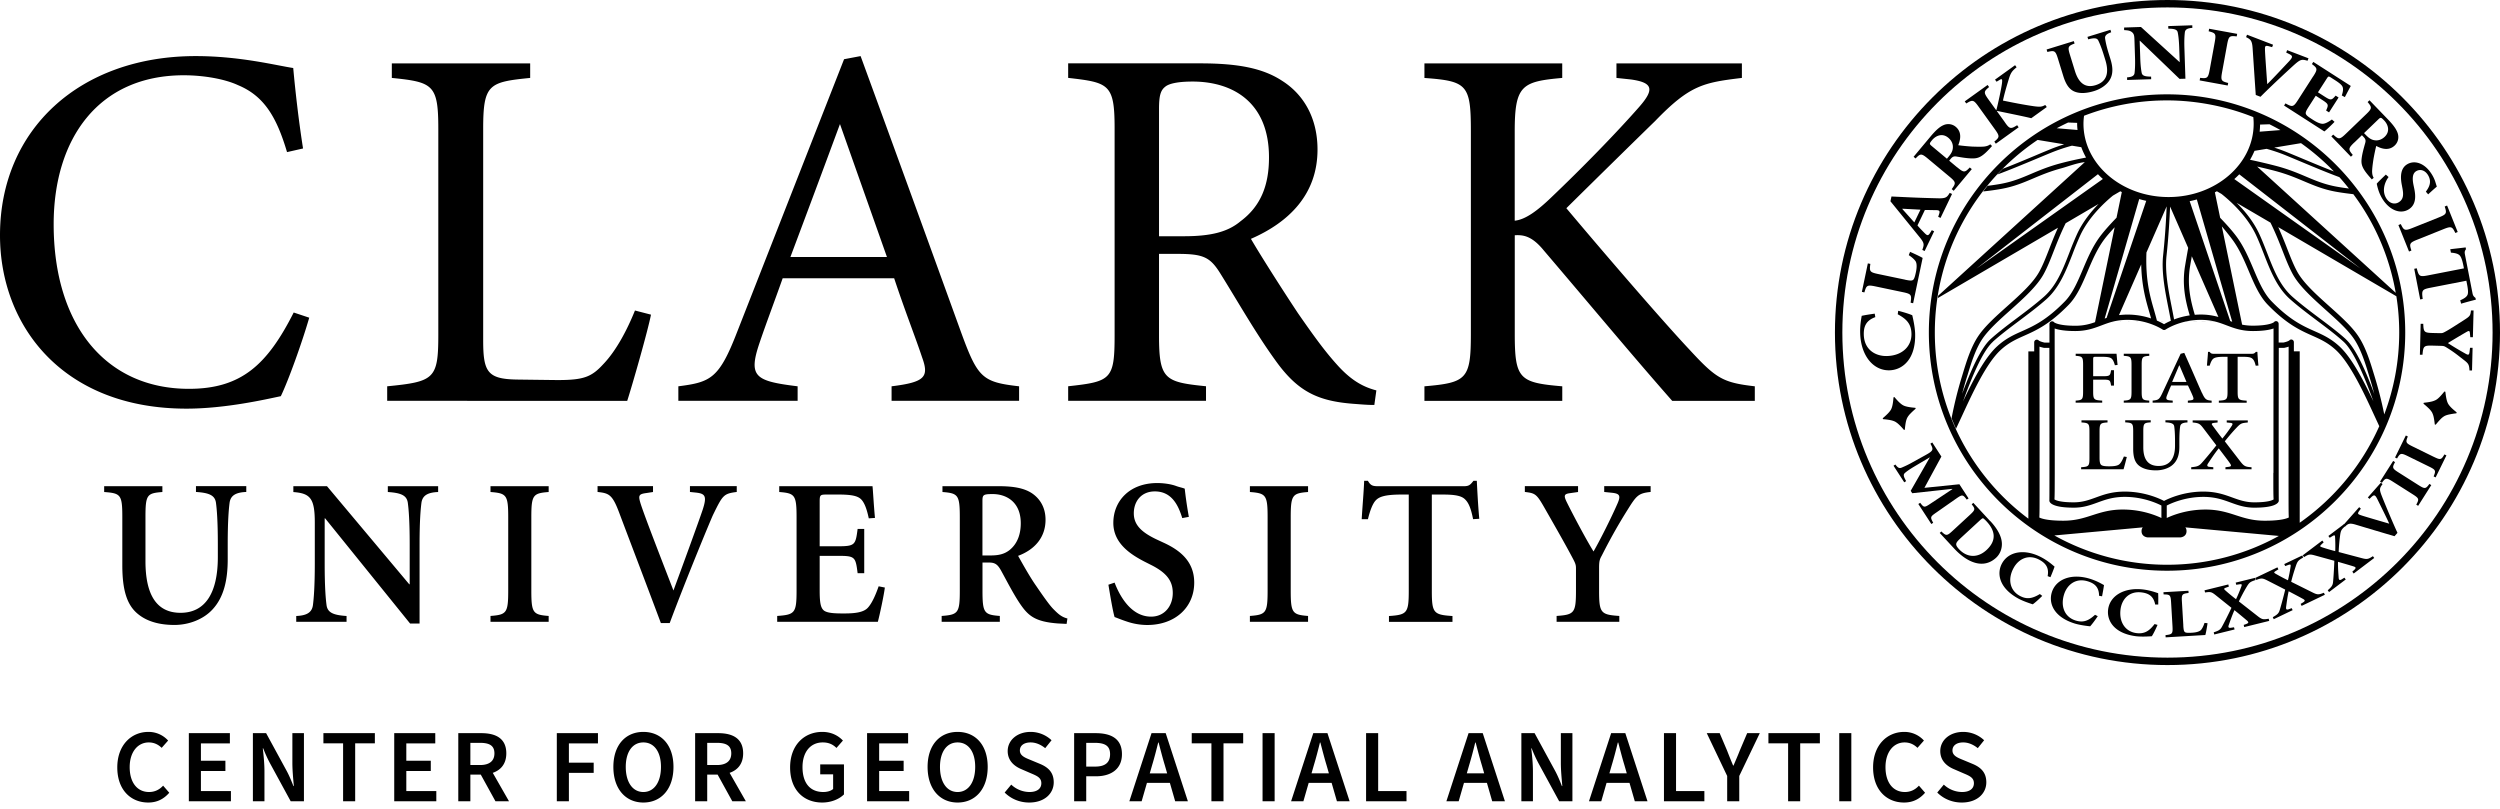 <svg xmlns="http://www.w3.org/2000/svg" width="312" height="101" viewBox="0 0 312 101"><title>Untitled 4</title><g fill="#000" fill-rule="nonzero"><path d="M38.59 39.657c-.901 3.11-2.577 7.775-3.542 9.786C33.18 49.833 28.154 51 23.259 51 7.86 50.995 0 40.692 0 29.355 0 16.135 9.986 7 24.42 7c5.542 0 10.05 1.168 12.176 1.488.26 2.917.71 6.804 1.225 10.041l-1.999.454c-1.289-4.341-2.837-6.997-6.12-8.357-1.675-.778-4.316-1.232-6.766-1.232-10.633 0-16.238 7.903-16.238 18.595 0 12.506 6.443 20.537 16.88 20.537 6.57 0 9.794-3.045 13.077-9.525l1.935.646zM81.243 39.268c-.387 2.01-2.318 8.746-2.965 10.756H48.321v-1.813c5.866-.581 6.38-.907 6.38-6.415v-25.72c0-5.508-.647-5.828-5.802-6.351V7.912h17.267v1.813c-5.154.517-5.865.779-5.865 6.351v26.37c0 3.952.514 4.858 4.19 4.922.063 0 4.703.064 5.09.064 3.288 0 4.253-.389 5.733-2.01 1.612-1.685 2.964-4.277 3.93-6.671zM104.825 15.49a3059 3059 0 0 1-6.183 16.584h12.049l-5.86-16.584zm6.444 34.534v-1.813c4.189-.517 4.703-1.168 3.802-3.632-.838-2.527-2.127-5.764-3.479-9.849H97.677c-1.029 2.917-2 5.445-2.9 8.1-1.417 4.213-.515 4.73 4.767 5.381v1.813H84.658v-1.813c4.057-.517 5.09-.97 7.345-6.805L105.34 7.39 107.403 7c4.056 11.081 8.506 23.325 12.563 34.534 2.062 5.637 2.64 6.154 7.217 6.677v1.813zM147.738 29.483c3.351 0 5.478-.518 7.09-1.877 2.513-1.878 3.542-4.47 3.542-7.968 0-6.932-4.576-9.46-9.535-9.46-1.866 0-2.964.262-3.415.646-.578.453-.774 1.103-.774 2.783v15.876zM171.51 50.54c-.838 0-1.548-.064-2.386-.128-4.704-.325-7.218-1.557-10.05-5.572-2.386-3.307-4.703-7.386-6.766-10.692-1.289-2.075-2.127-2.464-5.41-2.464h-2.253v10.17c0 5.508.71 5.828 5.865 6.35v1.814h-17.203v-1.813c5.346-.582 5.796-.843 5.796-6.352V16.002c0-5.51-.71-5.701-5.796-6.282V7.907h16.429c4.704 0 7.859.58 10.309 2.202 2.64 1.685 4.38 4.602 4.38 8.554 0 5.572-3.542 9.07-8.31 11.145 1.162 2.01 3.93 6.351 5.86 9.263 2.381 3.434 3.612 5.055 5.091 6.671 1.74 1.877 3.22 2.592 4.704 2.98l-.254 1.814zM177.763 7.912h17.204v1.813c-5.028.453-5.93.907-5.93 6.671v11.146c1.29-.128 2.769-1.168 4.64-2.981 3.607-3.435 7.929-7.84 10.888-11.21 1.93-2.202 1.74-3.045-1.029-3.434l-1.803-.192V7.912h15.655v1.813c-4.831.581-6.507.907-10.824 5.375-1.93 1.877-6.957 6.805-11.083 10.884 4.895 5.829 12.049 14.127 15.4 17.689 3.288 3.562 4.126 4.08 8.119 4.538v1.813h-10.31c-4.963-5.637-10.181-11.918-16.04-18.787-1.48-1.813-2.578-1.941-3.607-1.877v12.308c0 5.636.578 6.09 5.929 6.543v1.813h-17.203v-1.813c5.282-.453 5.796-.907 5.796-6.543V16.402c0-5.83-.45-6.282-5.796-6.672V7.917zM20.265 60.675v.728c-1.905.155-2.111.31-2.111 3.126v5.494c0 4.138 1.338 6.456 4.376 6.456 3.037 0 4.656-2.398 4.656-6.954V67.96c0-2.966-.127-4.427-.233-5.21-.127-.936-.852-1.247-2.497-1.354v-.728h6.28v.728c-1.285.054-1.957.418-2.084 1.355-.1.782-.233 2.238-.233 5.21v1.852c0 2.527-.466 4.69-1.879 6.226-1.132 1.248-2.963 1.955-4.762 1.955-1.592 0-3.296-.31-4.582-1.382-1.365-1.119-1.931-2.993-1.931-6.066V64.53c0-2.81-.207-2.971-2.265-3.126v-.728h7.265M40.806 60.675l10.27 12.244h.053v-4.952c0-2.966-.127-4.428-.233-5.21-.127-.937-.852-1.247-2.497-1.354v-.728h6.28v.728c-1.285.053-1.957.417-2.084 1.354-.1.782-.233 2.238-.233 5.21v9.846h-1.185L40.573 64.685h-.053v5.627c0 2.971.127 4.427.233 5.21.127.936.852 1.247 2.497 1.354v.728h-6.28v-.728c1.285-.054 1.957-.418 2.084-1.355.1-.782.233-2.238.233-5.21V65.21c0-3.02-.566-3.646-2.677-3.8v-.729h4.196zM68.474 60.675v.728c-1.958.155-2.164.364-2.164 3.175v9.117c0 2.811.206 3.02 2.164 3.175v.728h-7.26v-.728c2.006-.155 2.212-.364 2.212-3.175v-9.117c0-2.811-.206-3.02-2.212-3.175v-.728zM81.496 60.675v.728l-.826.128c-.979.129-1.031.31-.72 1.328.514 1.612 2.525 6.773 4.096 10.836 1.032-2.789 3.19-8.7 3.657-10.108.54-1.665.306-1.98-.826-2.11l-.772-.08v-.728h5.841v.728c-1.645.21-1.751.391-2.937 2.811-.259.52-3.45 8.23-5.428 13.546h-1.106c-1.752-4.69-4.196-11.094-5.175-13.701-.873-2.345-1.286-2.5-2.725-2.656v-.728H81.5zM108.889 60.675c.053.417.153 2.345.307 3.962l-.773.053c-.26-1.247-.566-1.98-.952-2.372-.44-.444-1.26-.6-2.858-.6h-1.285c-.98 0-1.032 0-1.032.938v5.52h2.212c2.211 0 2.264-.156 2.524-2.164h.825v5.52h-.825c-.26-2.055-.313-2.163-2.524-2.163h-2.212v4.273c0 1.51.1 2.238.566 2.58.466.311 1.392.338 2.471.338 1.286 0 2.471-.107 3.01-.755.44-.493.874-1.381 1.313-2.634l.773.155c-.1.883-.667 3.539-.873 4.272H96.994v-.728c2.212-.155 2.418-.364 2.418-3.175v-9.117c0-2.811-.206-3.02-2.164-3.175v-.728h11.641M122.604 69.321h.979c1.032 0 1.751-.155 2.418-.68 1.032-.835 1.392-2.082 1.392-3.335 0-2.71-1.852-3.646-3.498-3.646-1.238 0-1.286.107-1.286.937v6.719zm1.931-8.646c1.879 0 3.217.208 4.25.883 1.004.68 1.698 1.772 1.698 3.309 0 2.19-1.34 3.726-3.424 4.502.413.729 1.413 2.554 2.238 3.727.98 1.435 1.646 2.372 2.138 2.89.62.627 1.032 1.013 1.778 1.2l-.1.675-1.085-.054c-2.805-.209-3.683-.937-4.683-2.393-.826-1.2-1.672-2.864-2.418-4.219-.413-.728-.72-.99-1.492-.99h-.82v3.49c0 2.811.206 3.02 2.164 3.175v.728h-7.26v-.728c2.058-.155 2.265-.364 2.265-3.175v-9.117c0-2.811-.207-3.02-2.165-3.175v-.728h6.927zM147.547 64.663c-.466-1.51-1.26-3.335-3.423-3.335-1.699 0-2.625 1.247-2.625 2.736 0 1.488 1.032 2.425 3.01 3.335l.668.31c2.005.916 3.862 2.292 3.862 5.001 0 3.1-2.397 5.29-5.868 5.29a8 8 0 0 1-2.577-.444c-.72-.236-1.185-.445-1.492-.546-.206-.675-.513-2.447-.772-4.037l.772-.263c.513 1.355 1.905 4.246 4.556 4.246 1.672 0 2.704-1.328 2.704-2.945 0-1.456-.693-2.5-2.73-3.517l-.826-.418c-1.698-.883-3.863-2.265-3.863-4.818 0-2.736 2.032-4.974 5.482-4.974.693 0 1.625.101 2.344.364.413.155.773.209 1.085.337.1.91.254 2.056.513 3.518l-.825.155zM163.246 60.675v.728c-1.957.155-2.164.364-2.164 3.175v9.117c0 2.811.207 3.02 2.164 3.175v.728h-7.26v-.728c2.011-.155 2.212-.364 2.212-3.175v-9.117c0-2.811-.206-3.02-2.211-3.175v-.728zM169.94 64.792c.1-1.719.26-3.437.307-4.792h.465c.36.626.62.68 1.339.68h10.604c.672 0 .825-.155 1.238-.68h.413c.053 1.092.153 3.073.307 4.744l-.773.048c-.26-1.355-.566-2.03-.952-2.42-.44-.493-1.26-.653-2.858-.653h-1.338V73.7c0 2.816.206 3.02 2.576 3.18v.728h-7.926v-.728c2.265-.155 2.471-.364 2.471-3.18V61.719h-.873c-2.212 0-2.884.31-3.296.781-.307.364-.62 1.044-.926 2.292h-.778M196.941 60.675v.728l-1.084.155c-.667.102-.72.31-.307 1.146.619 1.253 2.264 4.4 3.323 6.12.799-1.382 2.211-4.193 2.984-5.965.44-.99.28-1.247-.62-1.355l-1.031-.107v-.728H206v.728c-1.545.156-1.778.472-2.857 2.19-.98 1.564-1.932 3.175-3.244 5.756-.26.47-.333.68-.333 1.563v2.79c0 2.81.206 3.02 2.524 3.174v.728h-7.826v-.728c2.212-.155 2.418-.364 2.418-3.175v-2.527c0-.546.026-.68-.36-1.408-.825-1.563-1.751-3.201-3.45-6.173-1.106-1.954-1.233-2.029-2.571-2.19v-.728h6.64zM270.447 11.774c-16.393 0-29.726 13.334-29.726 29.726 0 16.393 13.339 29.726 29.726 29.726s29.726-13.333 29.726-29.726c0-16.392-13.334-29.726-29.726-29.726m28.539 24.767-17.297-15.754c.74.165 1.522.351 2.283.554 1.468.393 2.543.85 3.59 1.292 1.209.511 2.347.995 3.9 1.283.687.127 1.448.228 2.235.319a28.8 28.8 0 0 1 5.289 12.306m-15.275 22.48c0 1.952 0 2.867.037 3.303-.117.086-.638.368-2.405.368-1.09 0-1.894-.293-2.745-.602-1-.361-2.033-.74-3.629-.74-2.468 0-4.341.873-4.9 1.166-.553-.293-2.426-1.165-4.9-1.165-1.596 0-2.628.378-3.623.74-.852.308-1.655.6-2.746.6-1.766 0-2.288-.281-2.405-.367.032-.441.032-1.35.038-3.304v-7.576c0-3.171-.006-6.331-.011-8.449v-2c.457.164 1.24.319 2.575.319 1.41 0 2.352-.357 3.267-.703.942-.356 1.83-.691 3.261-.691 2.57 0 4.353 1.197 4.368 1.208.112.074.261.074.373 0 .016-.011 1.798-1.208 4.368-1.208 1.431 0 2.32.335 3.262.691.91.346 1.856.703 3.266.703 1.336 0 2.118-.155 2.575-.32v1.99c0 2.118-.005 5.289-.01 8.46v7.576zm.67-15.606h.623s.042 0 .069-.005q.333-.07.548-.149v.5c0 1.852-.01 5.906-.01 9.97v7.577c0 1.91 0 2.82.031 3.272-.218.117-.963.405-2.985.405-1.51 0-2.543-.335-3.634-.687-1.08-.35-2.192-.707-3.772-.707-2.288 0-4.033.67-4.841 1.053v-1.553c.521-.272 2.287-1.08 4.565-1.08 1.479 0 2.452.356 3.4.702.91.33 1.766.644 2.974.644 2.463 0 2.931-.532 3.022-.766q.03-.08.02-.16c-.02-.522-.01-11.375 0-19.016zm-29.843 10.317c0-4.001-.01-7.992-.01-9.88v-.59q.222.077.548.148c.021 0 .042.005.064.005h.622c.01 7.64.021 18.494 0 19.016a.33.33 0 0 0 .021.16c.086.228.56.766 3.023.766 1.207 0 2.064-.314 2.974-.644.947-.346 1.92-.702 3.4-.702 2.277 0 4.043.808 4.564 1.08v1.553a11.5 11.5 0 0 0-4.841-1.053c-1.58 0-2.698.362-3.778.707-1.09.352-2.123.687-3.634.687-2.053 0-2.788-.298-2.984-.4.031-.446.031-1.361.031-3.277zm7.375-28.29c-.963.98-2 2.262-2.692 3.762a40 40 0 0 0-.964 2.33c-.819 2.113-1.596 4.103-3.17 5.497-1.027.91-2.214 1.803-3.363 2.665-1.208.905-2.346 1.767-3.299 2.629-1.298 1.176-2.59 4.24-3.554 6.826.17-.65.357-1.325.575-2.017l.149-.473c.393-1.293.936-3.06 1.787-4.342.782-1.17 2.118-2.367 3.528-3.628 1.628-1.458 3.315-2.97 4.15-4.507.468-.856.83-1.787 1.25-2.862.41-1.048.862-2.198 1.485-3.464l4.123-2.415zm-15.276 8.093 15.185-11.795q.297.31.617.596zm2.07 9.114c.942-.851 2.07-1.702 3.272-2.602 1.155-.867 2.352-1.766 3.39-2.686 1.649-1.463 2.479-3.597 3.288-5.661a41 41 0 0 1 .952-2.31c1.048-2.26 2.958-4.054 4.086-4.98l.92-.537q.09.048.187.096l-.66 3.203c-.729.755-1.506 1.601-2.054 2.336-.936 1.255-1.553 2.702-2.144 4.102-.654 1.543-1.277 3.006-2.25 4.006-2.294 2.352-3.911 3.075-5.342 3.714-1.054.468-2.043.915-3.129 1.91-1.548 1.426-3.032 4.299-4.235 6.858.963-2.676 2.362-6.21 3.725-7.443zm18.265-17.808q.431.128.878.224l-4.948 14.61-.24.08zm6.305 14.52a9.2 9.2 0 0 0-1.952.506c-.09-.5-.192-1.011-.293-1.538-.404-2.048-.867-4.373-.65-6.406.262-2.405.384-4.73.448-6.14l2.256 5.156c-.144.803-.277 1.564-.383 2.202-.41 2.405.048 4.422.574 6.22m.633-.074c-.521-1.756-.979-3.73-.59-6.044.064-.384.138-.81.218-1.261l3.32 7.576a8 8 0 0 0-2.235-.303c-.244 0-.484.016-.713.032m-3.953-7.406c-.223 2.096.245 4.453.655 6.533.111.553.218 1.096.308 1.618a8 8 0 0 0-.846.425 8 8 0 0 0-.893-.447c-.102-.425-.23-.856-.357-1.309-.49-1.676-1.085-3.767-.947-7.193l2.522-5.751a96 96 0 0 1-.442 6.124m-1.745 7.001c.085.298.17.58.24.857a9.3 9.3 0 0 0-2.937-.479c-.57 0-1.219.085-1.064.064l2.772-6.326c.058 2.655.564 4.426.99 5.89zm-6.768 1.325 16.893-.133-5.065-14.966s-.027 0-.064.01q.487-.094.958-.229l4.416 15.27c-.08-.032-.16-.058-.245-.09zm14.972-16.206q.13-.063.25-.133l.575.335c1.08.851 3.208 2.75 4.331 5.177.346.745.654 1.538.952 2.304.804 2.064 1.634 4.203 3.288 5.666 1.038.92 2.235 1.82 3.39 2.687 1.197.899 2.33 1.75 3.272 2.607 1.351 1.224 2.782 4.826 3.724 7.438-1.208-2.554-2.692-5.432-4.235-6.853-1.08-.995-2.075-1.442-3.129-1.91-1.43-.638-3.048-1.362-5.341-3.714-.974-1-1.596-2.458-2.25-4.006-.597-1.4-1.209-2.846-2.145-4.102-.553-.74-1.288-1.554-2.022-2.314zm16.345 18.329c-.958-.867-2.096-1.724-3.304-2.628-1.15-.862-2.336-1.756-3.363-2.666-1.574-1.394-2.351-3.39-3.17-5.501-.304-.772-.612-1.57-.964-2.33-.723-1.565-1.825-2.895-2.825-3.89l4.22 2.469c.638 1.293 1.1 2.468 1.516 3.538.42 1.08.787 2.011 1.25 2.868.835 1.537 2.522 3.043 4.15 4.506 1.41 1.266 2.745 2.458 3.528 3.629.856 1.282 1.399 3.054 1.793 4.341l.143.474c.213.686.405 1.367.575 2.016-.958-2.586-2.256-5.645-3.554-6.82zm-13.918-19.984q.32-.287.617-.59l15.142 11.763-15.76-11.168zm12.444-.942c-1.213-.468-2.511-1.01-3.964-1.617q-.86-.361-1.793-.745a23 23 0 0 0-1.702-.622l3.336-.554a29 29 0 0 1 4.118 3.544zm-9.23-5.857 1.175-.038q.695.347 1.367.724l-2.596.202q.047-.438.053-.883zm.819 3.027c.76.213 1.596.484 2.495.857q.925.384 1.788.744c1.782.745 3.351 1.4 4.793 1.932.415.457.809.936 1.192 1.42-.548-.069-1.08-.149-1.57-.24-1.484-.276-2.596-.744-3.766-1.239-1.064-.452-2.16-.915-3.672-1.32a71 71 0 0 0-3.33-.787c.213-.362.394-.734.558-1.117zm-22.783-4.129a28.8 28.8 0 0 1 10.348-1.915c3.645 0 7.439.745 10.77 2.085q.047.414.047.836c0 5.038-4.762 9.14-10.62 9.14s-10.62-4.102-10.62-9.14c0-.34.027-.67.07-1zm-1.995.846 1.133.043c0 .037-.005.069-.005.106 0 .26.021.522.048.782l-2.591-.218c.463-.25.936-.484 1.415-.713M241.466 41.5c0-10.003 5.097-18.83 12.828-24.038l3.31.548c-.586.186-1.209.404-1.863.676q-.933.382-1.793.75c-1.458.612-2.772 1.16-3.99 1.628-.15.149-.288.303-.431.452-.08.085-.165.17-.245.26 1.452-.537 3.038-1.196 4.836-1.946.575-.24 1.17-.49 1.793-.745a22 22 0 0 1 2.671-.905l1.165.192c.16.447.362.872.59 1.293-1.069.202-2.154.441-3.191.718-1.512.404-2.608.867-3.672 1.32-1.175.5-2.282.968-3.767 1.24-.516.095-1.074.175-1.654.25q-.08.096-.16.201-.2.246-.394.5c.82-.09 1.607-.196 2.32-.33 1.554-.287 2.692-.77 3.9-1.282 1.043-.441 2.123-.899 3.591-1.293.713-.191 1.89-.654 2.874-.755l-18.292 16.664-.048.298 14.993-8.774c-.436.958-.782 1.841-1.101 2.666-.415 1.059-.772 1.974-1.219 2.793-.782 1.442-2.426 2.91-4.017 4.336-1.442 1.293-2.804 2.512-3.628 3.751-.91 1.362-1.464 3.182-1.868 4.507l-.144.473a49 49 0 0 0-1.303 5.246q.264.663.553 1.31c.218-.453.452-.97.719-1.539 1.287-2.793 3.048-6.618 4.841-8.273 1.006-.926 1.91-1.33 2.958-1.798 1.48-.66 3.16-1.41 5.534-3.847 1.059-1.085 1.697-2.596 2.378-4.198.58-1.367 1.181-2.777 2.07-3.969.35-.474.835-1.01 1.298-1.516l-2.448 11.843c-.702.25-1.441.447-2.452.447-2.144 0-2.634-.42-2.64-.42-.084-.117-.233-.165-.366-.117a.34.34 0 0 0-.23.314v2.33h-.59c-.548-.117-.723-.25-.729-.25a.33.33 0 0 0-.367-.101.33.33 0 0 0-.218.308v1.134h-.729v20.877c-7.081-5.288-11.673-13.732-11.673-23.224zm14.913 25.326 11.046-1.011s-.16.133-.16.473c0 .724.74.777.74.777h4.134s.74-.053.74-.777c0-.346-.16-.473-.16-.473l11.684 1.07a28.77 28.77 0 0 1-13.956 3.596c-5.06 0-9.896-1.33-14.062-3.655zm30.625-1.57v-21.41h-.729v-1.133a.34.34 0 0 0-.207-.32.31.31 0 0 0-.357.091s-.165.144-.745.266h-.59v-2.33c0-.144-.085-.282-.218-.325a.32.32 0 0 0-.362.107s-.468.441-2.655.441c-.5 0-.931-.047-1.325-.127l-2.532-12.264c.463.553.915 1.107 1.298 1.623.888 1.191 1.49 2.601 2.07 3.969.68 1.601 1.319 3.112 2.378 4.198 2.373 2.436 4.054 3.187 5.533 3.846 1.048.469 1.953.873 2.958 1.799 1.793 1.65 3.554 5.475 4.842 8.273l.57 1.23a29.17 29.17 0 0 1-9.945 12.06zm9.338-18.308-.144-.468c-.404-1.33-.963-3.15-1.873-4.512-.824-1.24-2.186-2.458-3.628-3.75-1.591-1.427-3.235-2.895-4.017-4.337-.447-.82-.804-1.734-1.219-2.793a53 53 0 0 0-1.133-2.74l14.738 8.624c.234 1.474.356 2.985.356 4.528 0 3.597-.665 7.039-1.867 10.22a49 49 0 0 0-1.213-4.772M234.033 39.58c-1.165.425-1.463 1.186-1.431 2.213.059 1.862 1.468 2.687 2.921 2.639 1.862-.059 3.075-1.203 3.027-2.81-.037-1.207-.617-1.809-1.713-2.4l.059-.435c.548.138 1.362.377 1.755.558.08.335.33 1.415.357 2.25.106 3.23-1.564 4.566-3.187 4.619-1.985.064-3.58-1.761-3.671-4.613-.032-1.027.138-1.846.191-2.187.554-.117.995-.18 1.623-.271l.075.431zM237.752 34.908c.719.149.947.149 1.091-.08.112-.186.186-.505.266-.872.096-.463.149-1.017-.037-1.341-.15-.229-.426-.484-.857-.772l.16-.41c.372.155 1.33.602 1.57.761l-1.187 5.65-.314-.068c.144-.985.096-1.091-.968-1.314l-3.395-.713c-1.07-.224-1.154-.144-1.405.744l-.313-.069.744-3.554.314.064c-.133.936-.085 1.043.98 1.266l3.357.703zM238.907 27.757l.766-1.59-2.25-.118-.017.032zm2.98-.702.1-.298c.15-.426.075-.527-.404-.532-.367 0-.942-.021-1.357-.021l-.925 1.93c.202.256.532.591.856.921.378.383.484.41.772-.069l.16-.26.292.138-1.187 2.463-.292-.138c.25-.686.271-.851-.362-1.623l-3.613-4.448.128-.596 2.038.096c1.303.064 2.612.101 3.73.128 1.037.032 1.165-.123 1.5-.676l.292.138-1.436 2.99-.293-.138z"/><path d="m242.977 19.808.223-.271c.32-.383.474-.676.511-1.022.064-.564-.186-1.005-.564-1.324-.766-.639-1.58-.23-2.016.287-.362.436-.362.484-.053.745zm1.282 1.07c.836.697.953.67 1.57.021l.25.208-2.256 2.702-.25-.207c.543-.745.553-.867-.287-1.564l-2.666-2.224c-.835-.697-.952-.67-1.554-.038l-.25-.207 2.102-2.517c.66-.787 1.15-1.234 1.65-1.442a1.44 1.44 0 0 1 1.51.219c.676.564.681 1.388.309 2.293.324.048 1.144.138 1.734.17.676.027 1.187.027 1.49 0 .325-.043.516-.101.777-.282l.218.213-.293.324c-1 1.086-1.463 1.235-2.218 1.224-.596-.01-1.261-.122-1.884-.229-.367-.069-.537.01-.776.298l-.176.213 1 .835zM250.192 15.238c.617.9.755.883 1.548.388l.186.261-2.846 2.048-.187-.26c.66-.554.697-.665.064-1.548l-2.027-2.815c-.633-.883-.755-.883-1.537-.4l-.192-.26 2.852-2.048.186.26c-.67.56-.708.67-.075 1.554l.974 1.352c.192-.708.628-2.687.713-3.406.059-.5-.005-.569-.287-.399l-.394.234-.191-.26 2.505-1.804.187.26c-.575.49-.73.65-1.011 1.597-.277.92-.522 1.766-.692 2.56 1.261.26 2.549.515 3.794.696.814.112 1.053.101 1.484-.149l.192.26-1.937 1.395c-.644-.17-2.825-.612-4.262-.91l-.032.021.985 1.368zM258.81 5.124l.097.308c-.814.314-.889.41-.564 1.453l.611 1.984c.469 1.511 1.31 2.15 2.57 1.761 1.368-.42 1.735-1.473 1.224-3.133l-.197-.634c-.314-1.01-.548-1.521-.68-1.803-.16-.32-.49-.357-1.262-.15l-.096-.308 2.868-.883.096.309c-.575.197-.809.42-.76.771.047.314.137.862.451 1.878l.218.703c.288.925.378 1.835-.095 2.601-.367.612-1.123 1.128-1.932 1.378-.76.234-1.585.351-2.277.133-.74-.223-1.218-.835-1.57-1.963l-.67-2.176c-.319-1.043-.436-1.08-1.33-.867l-.096-.309 3.4-1.048zM272.745 9.822l-.74.021-4.947-4.762h-.027l.07 2.086c.031 1.059.122 1.612.18 1.92.075.352.378.474 1.176.474l.01.325-3 .095-.01-.324c.606-.043.888-.192.936-.543.037-.314.09-.872.058-1.926l-.064-1.995c-.021-.644-.026-.889-.255-1.123-.24-.234-.543-.292-1.038-.308l-.01-.325 2.107-.07 4.815 4.38h.021l-.059-1.772c-.037-1.059-.122-1.612-.186-1.92-.069-.352-.378-.474-1.176-.474l-.01-.325 3-.1.011.324c-.606.037-.888.191-.936.548-.037.314-.09.872-.059 1.926l.128 3.857zM277.32 8.976c-.196 1.07-.11 1.16.756 1.378l-.058.319-3.501-.638.059-.32c.888.101 1 .048 1.197-1.021l.622-3.41c.197-1.07.112-1.16-.755-1.379l.058-.319 3.501.639-.058.319c-.889-.101-1-.048-1.198 1.021zM281.519 11.854c-.139-2-.32-4.735-.389-5.778-.063-1.016-.244-1.154-.819-1.442l.117-.303 3.25 1.25-.116.304-.4-.112c-.435-.112-.505-.043-.494.404.01.612.18 2.804.282 4.326.702-.681 2.384-2.49 2.735-2.863.505-.542.452-.68-.037-.92l-.33-.16.117-.303 2.665 1.021-.117.304c-.723-.202-.867-.202-1.697.537-.117.107-2.591 2.362-4.177 3.959l-.596-.23zM288.68 9.545c.59-.915.543-1.027-.154-1.548l.175-.272 4.677 3.001a82 82 0 0 0-.74 1.394l-.382-.207c.154-.463.191-.772.117-1.017-.07-.25-.373-.516-.974-.899l-.4-.255c-.387-.25-.409-.26-.6.037l-1.118 1.74.745.479c.878.564.937.537 1.463-.064l.368.234-1.192 1.857-.367-.234c.33-.734.324-.798-.548-1.362l-.745-.48-.857 1.336c-.399.618-.473.825-.314 1.043.128.181.405.357.82.623.468.303.968.548 1.324.49.272-.043.623-.224 1.043-.528l.33.293c-.271.293-1.032 1.027-1.272 1.197l-5.027-3.23.175-.27c.867.483.99.478 1.575-.442l1.873-2.921zM295.028 16.61l.244.25c.346.357.623.543.963.623.554.123 1.022-.074 1.378-.415.719-.691.4-1.548-.069-2.032-.394-.41-.441-.415-.734-.133l-1.782 1.713zm-1.208 1.166c-.782.755-.766.872-.192 1.559l-.234.223-2.442-2.538.234-.223c.681.622.798.644 1.586-.112l2.5-2.405c.788-.755.766-.872.208-1.543l.234-.223 2.277 2.362c.713.74 1.101 1.277 1.256 1.799.154.52.032 1.08-.383 1.479-.633.606-1.453.526-2.31.058-.085.32-.26 1.128-.356 1.708-.101.665-.154 1.176-.16 1.48.011.329.048.526.197.797l-.234.192-.287-.33c-.974-1.112-1.07-1.591-.974-2.336.075-.59.261-1.245.431-1.846.107-.357.048-.532-.213-.803l-.191-.203-.937.905zM298.092 22.101c-.367.469-.92 1.618-.292 2.64.42.68 1.074.803 1.564.5.585-.362.633-.916.436-1.873l-.048-.256c-.213-1.058-.17-2.101.65-2.601.92-.564 2.207-.181 3.09 1.25.192.309.362.66.463 1.021.059.192.117.368.16.511-.287.234-.628.543-1.08.963l-.287-.335c.377-.516.798-1.202.26-2.08-.388-.628-.995-.766-1.473-.474-.437.272-.511.84-.325 1.745l.085.405c.213 1.005.229 2.048-.697 2.617-1.01.623-2.378.139-3.288-1.34a5 5 0 0 1-.505-1.128 7 7 0 0 1-.187-.74c.17-.218.692-.708 1.134-1.138l.34.303zM301.71 29.896c-1.01.404-1.043.521-.766 1.373l-.298.122-1.325-3.304.298-.122c.389.808.49.872 1.5.468l3.22-1.288c1.01-.404 1.037-.521.76-1.372l.298-.123 1.325 3.304-.298.123c-.388-.81-.49-.873-1.5-.469l-3.22 1.293zM303.328 35.908c-1.07.208-1.118.32-.974 1.4l-.314.063-.745-3.825.314-.064c.26 1.01.346 1.09 1.415.883l4.475-.872-.059-.298c-.186-.963-.367-1.261-.569-1.405-.17-.128-.473-.218-.995-.26l-.085-.426c.713-.09 1.41-.155 1.92-.229l.043.223c-.186.261-.18.384-.122.703l.931 4.772c.058.309.144.426.378.607l.042.223c-.415.096-1.176.304-1.835.495l-.112-.42c.51-.224.76-.41.883-.628.133-.224.112-.628-.021-1.325l-.096-.49zM303.578 43.133c-1.091-.026-1.16.07-1.25 1.134h-.325l.096-3.858h.324c.037 1.027.106 1.123 1.192 1.15l.92.02c.272.006.357-.036.58-.153.59-.314 1.24-.745 2.405-1.49.772-.49.782-.575.857-1.192h.324l-.085 3.336h-.324l-.048-.505c-.032-.304-.101-.33-.431-.144-.777.452-1.564.915-2.315 1.383.575.389 1.538.958 2.198 1.325.377.218.463.154.51-.277l.054-.457h.319l-.07 2.825h-.318c-.043-.76-.128-.873-.815-1.394-.585-.452-1.085-.873-1.963-1.415-.346-.213-.388-.25-.809-.261zM245.685 62.202l-.234.15c-.495-.65-.543-.666-1.33-.118l-2.448 1.713c-.792.548-.798.58-.41 1.298l-.233.15-1.623-2.496.234-.149c.468.612.51.623 1.309.09l2.703-1.792-.022-.038-4.985.543-.191-.298 2.378-4.16-.01-.017-1.842 1.097c-.643.383-1.032.654-1.234.84-.245.208-.192.436.138 1.027l-.234.149-1.34-2.07.233-.149c.298.4.474.511.777.389a12 12 0 0 0 1.426-.703l1.538-.85c1.01-.56 1.048-.682.628-1.437l.234-.15 1.138 1.756-2.117 3.906 4.363-.447 1.149 1.771zM244.621 67.225c-.585.542-.654.745-.149 1.298 1.016 1.101 2.357 1.123 3.432.133 1.372-1.266 1.027-2.495.026-3.58-.207-.219-.377-.373-.447-.394-.069-.022-.207.095-.383.25l-2.479 2.287zm3.772-2.192c.814.878 1.373 1.803 1.437 2.692.048.622-.15 1.357-.718 1.883-1.57 1.447-3.586.633-5.246-1.165l-1.788-1.931.202-.186c.59.558.692.58 1.378-.054l2.192-2.021c.686-.634.676-.735.218-1.31l.202-.186 2.113 2.288zM255.544 71.907c.197-1.048-.234-1.607-1.006-2.033-1.404-.776-2.633-.095-3.234 1-.777 1.405-.463 2.804.744 3.475.91.505 1.607.34 2.528-.213l.298.234c-.346.346-.884.84-1.187 1.048-.282-.09-1.192-.383-1.82-.729-2.43-1.34-2.686-3.165-2.01-4.389.824-1.495 2.872-1.873 5.022-.686.771.425 1.304.915 1.532 1.101-.16.458-.303.814-.516 1.32l-.351-.134zM261.966 74.344c-.016-1.065-.548-1.527-1.394-1.788-1.527-.479-2.602.43-2.974 1.623-.48 1.532.1 2.84 1.426 3.256.995.314 1.644.016 2.436-.708l.341.17c-.266.405-.697 1-.952 1.267-.298-.032-1.245-.139-1.932-.351-2.655-.83-3.267-2.57-2.846-3.9.51-1.628 2.442-2.405 4.788-1.671.846.266 1.458.638 1.719.777-.064.479-.139.856-.24 1.399l-.372-.064zM268.968 75.45c-.202-1.048-.809-1.404-1.687-1.516-1.59-.202-2.485.883-2.639 2.123-.202 1.59.607 2.777 1.98 2.953 1.032.133 1.617-.277 2.271-1.128l.367.106c-.191.447-.505 1.107-.713 1.415-.298.022-1.25.085-1.963 0-2.756-.35-3.666-1.952-3.49-3.336.213-1.697 1.98-2.798 4.416-2.495.878.112 1.548.373 1.83.458.021.484.016.867.01 1.415h-.377zM272.474 78.052c.037.633.09.82.314.888.18.048.463.043.782.022.404-.022.878-.107 1.107-.335.154-.176.308-.463.447-.889l.377.037c-.042.34-.197 1.235-.276 1.474l-4.954.293-.016-.277c.852-.101.926-.17.873-1.107l-.176-2.98c-.053-.936-.143-.989-.936-.994l-.016-.277 3.118-.18.016.276c-.81.101-.889.165-.83 1.101l.175 2.943zM280.013 77.988l.277-.096c.372-.138.367-.244.122-.457a84 84 0 0 0-1.553-1.288c-.304.676-.591 1.522-.692 1.804-.08.207-.144.457.255.394l.383-.059.07.271-2.538.628-.064-.271c.532-.176.777-.282.973-.607.16-.26.841-1.59 1.24-2.452l-1.953-1.565c-.532-.42-.649-.457-1.34-.345l-.07-.272 2.97-.734.069.271-.314.112c-.314.112-.336.165-.165.325.095.09.798.707 1.372 1.133.208-.426.463-1.032.655-1.564.1-.277.106-.346-.277-.288l-.351.054-.07-.272 2.416-.596.07.272c-.666.228-.777.282-1.118.856a23 23 0 0 0-.968 1.815l2.33 1.824c.575.458.724.447 1.389.336l.07.271-3.124.771zM287.127 75.36l.25-.15c.34-.207.314-.313.026-.473-.202-.111-.59-.324-1.777-.947-.165.724-.271 1.612-.314 1.91-.032.218-.048.474.33.33l.362-.133.117.25-2.357 1.128-.122-.25c.49-.282.707-.43.835-.793.106-.292.5-1.729.718-2.65l-2.229-1.138c-.607-.303-.729-.314-1.383-.069l-.123-.25 2.762-1.32.122.25-.287.176c-.288.176-.293.229-.096.351.117.07.92.527 1.575.836a17 17 0 0 0 .324-1.666c.048-.292.032-.362-.33-.229l-.335.123-.122-.25 2.245-1.07.123.25c-.602.357-.703.431-.92 1.064-.16.48-.4 1.214-.58 1.97l2.649 1.319c.654.33.798.292 1.431.047l.122.25-2.9 1.39-.122-.25zM293.564 71.348l.219-.197c.287-.271.244-.367-.07-.468-.223-.07-.643-.197-1.93-.57-.017.74.058 1.629.079 1.932.01.218.048.474.388.255l.33-.207.17.223-2.085 1.575-.165-.223c.42-.373.601-.564.654-.942.043-.303.144-1.793.17-2.74l-2.41-.665c-.654-.176-.776-.165-1.367.207l-.165-.223 2.442-1.846.17.223-.244.23c-.245.228-.245.281-.022.366.128.048 1.011.335 1.708.5.022-.473.016-1.133-.016-1.692-.016-.292-.037-.361-.367-.16l-.303.187-.17-.223 1.984-1.5.17.223c-.521.468-.606.564-.691 1.229a21 21 0 0 0-.176 2.048l2.863.76c.707.192.84.129 1.41-.239l.164.224-2.564 1.942-.165-.224z"/><path d="M298.826 66.916a602 602 0 0 1-4.772-1.42c-.84-.256-1-.15-1.405.228l-.207-.186 1.984-2.245.208.186-.208.287c-.223.32-.186.394.181.522.495.175 2.315.697 3.57 1.064-.34-.772-1.293-2.666-1.484-3.06-.282-.569-.41-.569-.756-.25l-.223.219-.208-.181 1.628-1.841.208.18c-.383.528-.426.64-.074 1.528.047.127 1.127 2.798 1.936 4.554l-.367.415zM301.848 60.553c.788.5.889.463 1.341-.16l.234.15-1.638 2.585-.234-.15c.367-.675.361-.781-.426-1.281l-2.522-1.602c-.793-.5-.889-.463-1.34.16l-.235-.15 1.639-2.58.234.15c-.367.675-.362.782.43 1.282l2.523 1.601zM303.743 57.015c.84.415.93.367 1.32-.304l.25.123-1.347 2.745-.25-.122c.293-.713.277-.814-.57-1.23l-2.676-1.313c-.84-.41-.93-.362-1.319.303l-.25-.123 1.346-2.745.25.122c-.293.713-.277.814.564 1.23l2.676 1.314zM237.62 53.663a7 7 0 0 0-.634-.681 2.5 2.5 0 0 0-.479-.362 2.5 2.5 0 0 0-.569-.186 8 8 0 0 0-.936-.123l-.038-.111q.446-.383.692-.644.246-.265.356-.474.11-.216.181-.569.07-.351.117-.926l.112-.037c.245.293.458.527.633.686q.263.246.48.357c.143.074.329.133.568.18.235.049.543.091.937.123l.037.112a8 8 0 0 0-.692.644 2.2 2.2 0 0 0-.356.478q-.113.215-.186.564a8 8 0 0 0-.117.926l-.112.037zM305.18 48.885q.063.568.143.92c.053.234.117.42.197.57q.12.214.367.468c.165.17.404.378.707.622l-.032.117a9 9 0 0 0-.936.15q-.35.078-.564.196a2.2 2.2 0 0 0-.468.373q-.257.255-.617.702l-.117-.032a9 9 0 0 0-.139-.926 2.4 2.4 0 0 0-.197-.564 2.5 2.5 0 0 0-.367-.468 9 9 0 0 0-.707-.628l.032-.117c.388-.042.702-.09.93-.143a2.4 2.4 0 0 0 .565-.197q.214-.112.468-.367.257-.256.617-.703l.117.032z"/><path d="M270.5 0C247.616 0 229 18.616 229 41.5S247.616 83 270.5 83 312 64.384 312 41.5 293.384 0 270.5 0m0 82.074c-22.41 0-40.574-18.164-40.574-40.574S248.09.926 270.5.926 311.074 19.09 311.074 41.5 292.91 82.074 270.5 82.074"/><path d="M265.046 49.997c.878-.059.969-.133.969-1.15V45.56c0-1.017-.09-1.091-.969-1.15v-.26h3.182v.26c-.856.059-.947.133-.947 1.15v3.288c0 1.016.09 1.09.947 1.149v.26h-3.182zM259.045 49.997c.835-.059.926-.133.926-1.15V45.56c0-1.017-.09-1.091-.926-1.15v-.26h5.097c.021.149.07.846.133 1.394l-.34.037c-.112-.431-.25-.697-.416-.835-.191-.16-.553-.219-1.255-.219h-.585c-.431 0-.453 0-.453.34v2.087h1.128c.969 0 .995-.059 1.107-.756h.362v1.926h-.362c-.112-.708-.133-.745-1.107-.745h-1.128v1.469c0 1.016.09 1.09 1.128 1.149v.26h-3.314v-.26zM265.015 58.568h-5.29v-.26c.948-.059 1.038-.134 1.038-1.15V53.87c0-1.016-.09-1.09-.994-1.149v-.26h3.25v.26c-.904.058-.995.133-.995 1.15v3.271c0 .543.07.809.261.92.192.112.564.134.926.134.521 0 1.059-.037 1.298-.272.192-.175.373-.5.553-.952l.362.059c-.069.298-.314 1.26-.41 1.543zM273 52.721c-.563.021-.856.149-.915.49-.042.281-.1.808-.1 1.878v.665c0 .91-.203 1.692-.825 2.245-.495.452-1.298.702-2.086.702-.697 0-1.442-.112-2.006-.5-.601-.404-.846-1.08-.846-2.192v-2.17c0-1.017-.09-1.07-.995-1.129v-.26h3.182v.26c-.835.059-.926.112-.926 1.128v1.985c0 1.495.586 2.33 1.916 2.33s2.043-.867 2.043-2.511v-.564c0-1.07-.059-1.596-.101-1.878-.059-.34-.373-.452-1.096-.49v-.26h2.75v.26zM281.008 58.568h-3.272v-.26l.314-.038c.43-.037.441-.149.271-.415-.133-.207-.473-.66-1.42-1.9-.586.714-1.15 1.618-1.31 1.842-.159.229-.223.452.203.473l.426.038v.26h-2.756v-.26c.633-.059.904-.112 1.218-.431.229-.23 1.26-1.448 1.92-2.294l-1.6-2.107c-.464-.611-.586-.675-1.358-.75v-.26h3.113v.26l-.362.038c-.362.037-.452.111-.271.34.09.112.675.942 1.229 1.628.362-.441.835-1.064 1.149-1.553.18-.282.18-.378-.223-.415l-.384-.038v-.26h2.629v.26c-.745.075-.857.075-1.4.65-.34.356-.877.952-1.468 1.702l1.915 2.485c.495.638.655.697 1.421.75v.26zM281.508 45.634c-.112-.49-.25-.734-.415-.873-.191-.18-.553-.234-1.25-.234h-.585v4.326c0 1.016.09 1.09 1.127 1.15v.26h-3.474v-.26c.995-.06 1.086-.134 1.086-1.15v-4.326h-.383c-.969 0-1.261.112-1.442.282-.133.133-.272.378-.405.83h-.34c.042-.622.112-1.24.133-1.729h.202c.16.224.271.245.585.245h4.65c.293 0 .362-.059.543-.245h.18c.022.394.07 1.112.134 1.713l-.34.016zM274.804 49.04c-.43-.943-.925-2.108-1.43-3.252l-.778-1.75-.452.112-2.277 4.89c-.394.845-.516.882-1.219.957v.26h2.506v-.26l-.314-.027c-.494-.048-.585-.17-.383-.665.16-.394.362-.92.511-1.202h2.086c.234.49.505 1.07.617 1.356.138.357.112.453-.314.506l-.314.037v.26h2.969v-.26c-.654-.058-.814-.122-1.197-.958zm-3.724-1.374.883-2.07h.032l.878 2.07zM18.498 100.156c1.079 0 1.924-.416 2.626-1.222l-.767-.884c-.455.494-1.027.793-1.755.793-1.469 0-2.418-1.17-2.418-3.107 0-1.898 1.014-3.081 2.379-3.081.65 0 1.17.247 1.612.676l.806-.91a3.28 3.28 0 0 0-2.457-1.079c-2.145 0-3.887 1.651-3.887 4.433 0 2.821 1.703 4.381 3.861 4.381m5.069-.156h5.252v-1.274h-3.744v-2.509h3.055v-1.274h-3.055v-2.171h3.614v-1.274h-5.122zm7.994 0h1.443v-3.718c0-.962-.104-2.002-.208-2.886h.052c.26.676.572 1.352.884 1.924L36.28 100h1.651v-8.502h-1.443v3.718c0 .936.104 1.976.182 2.886h-.052c-.26-.676-.546-1.352-.858-1.924l-2.548-4.68h-1.651zm11.257 0h1.508v-7.228h2.457v-1.274h-6.422v1.274h2.457zm6.382 0h5.252v-1.274h-3.744v-2.509h3.055v-1.274h-3.055v-2.171h3.614v-1.274H49.2zm7.994 0h1.508v-3.328h1.3L61.835 100h1.69l-2.028-3.549c1.014-.351 1.69-1.131 1.69-2.431 0-1.898-1.352-2.522-3.12-2.522h-2.873zm1.508-4.524v-2.769h1.209c1.157 0 1.794.338 1.794 1.313 0 .962-.637 1.456-1.794 1.456zM69.49 100h1.508v-3.549h3.094v-1.274h-3.094v-2.405h3.627v-1.274H69.49zm10.802.156c2.223 0 3.757-1.69 3.757-4.446 0-2.743-1.534-4.368-3.757-4.368-2.21 0-3.744 1.625-3.744 4.368 0 2.756 1.534 4.446 3.744 4.446m0-1.313c-1.339 0-2.197-1.222-2.197-3.133 0-1.898.858-3.055 2.197-3.055s2.197 1.157 2.197 3.055c0 1.911-.858 3.133-2.197 3.133m6.46 1.157h1.508v-3.328h1.3L91.393 100h1.69l-2.028-3.549c1.014-.351 1.69-1.131 1.69-2.431 0-1.898-1.352-2.522-3.12-2.522h-2.873zm1.508-4.524v-2.769h1.209c1.157 0 1.794.338 1.794 1.313 0 .962-.637 1.456-1.794 1.456zm14.35 4.68c1.157 0 2.145-.442 2.717-1.014v-3.744h-2.964v1.235h1.612v1.833c-.273.247-.741.377-1.222.377-1.703 0-2.6-1.17-2.6-3.107 0-1.911 1.014-3.081 2.522-3.081.793 0 1.287.273 1.716.689l.806-.923c-.533-.559-1.365-1.079-2.574-1.079-2.262 0-4.017 1.651-4.017 4.433 0 2.821 1.703 4.381 4.004 4.381m5.602-.156h5.252v-1.274h-3.744v-2.509h3.055v-1.274h-3.055v-2.171h3.614v-1.274h-5.122zm11.296.156c2.223 0 3.757-1.69 3.757-4.446 0-2.743-1.534-4.368-3.757-4.368-2.21 0-3.744 1.625-3.744 4.368 0 2.756 1.534 4.446 3.744 4.446m0-1.313c-1.339 0-2.197-1.222-2.197-3.133 0-1.898.858-3.055 2.197-3.055s2.197 1.157 2.197 3.055c0 1.911-.858 3.133-2.197 3.133m8.943 1.313c1.924 0 3.055-1.144 3.055-2.522 0-1.235-.689-1.872-1.716-2.301l-1.157-.481c-.702-.286-1.352-.533-1.352-1.196 0-.624.533-1.001 1.339-1.001.65 0 1.274.273 1.82.715l.793-.988a3.8 3.8 0 0 0-2.613-1.04c-1.677 0-2.86 1.04-2.86 2.392 0 1.235.871 1.911 1.716 2.262l1.17.507c.767.325 1.313.546 1.313 1.248 0 .663-.52 1.092-1.482 1.092a3.36 3.36 0 0 1-2.275-.923l-.819.988c.806.806 1.885 1.248 3.068 1.248m5.602-.156h1.508v-3.12h1.222c1.833 0 3.237-.871 3.237-2.756 0-1.976-1.404-2.626-3.289-2.626h-2.678zm1.508-4.329v-2.964h1.053c1.261 0 1.924.351 1.924 1.417 0 1.04-.611 1.547-1.872 1.547zm8.228-.195c.273-.897.52-1.859.754-2.808h.052c.247.936.494 1.911.767 2.808l.299 1.04h-2.171zM140.942 100h1.534l.663-2.301h2.86l.663 2.301h1.586l-2.769-8.502h-1.768zm10.243 0h1.508v-7.228h2.457v-1.274h-6.422v1.274h2.457zm6.382 0h1.508v-8.502h-1.508zm6.408-4.524c.273-.897.52-1.859.754-2.808h.052c.247.936.494 1.911.767 2.808l.299 1.04h-2.171zM161.128 100h1.534l.663-2.301h2.86l.663 2.301h1.586l-2.769-8.502h-1.768zm9.359 0h5.044v-1.274h-3.536v-7.228h-1.508zm12.868-4.524c.273-.897.52-1.859.754-2.808h.052c.247.936.494 1.911.767 2.808l.299 1.04h-2.171zM180.508 100h1.534l.663-2.301h2.86l.663 2.301h1.586l-2.769-8.502h-1.768zm9.359 0h1.443v-3.718c0-.962-.104-2.002-.208-2.886h.052c.26.676.572 1.352.884 1.924l2.548 4.68h1.651v-8.502h-1.443v3.718c0 .936.104 1.976.182 2.886h-.052c-.26-.676-.546-1.352-.858-1.924l-2.548-4.68h-1.651zm11.283-4.524c.273-.897.52-1.859.754-2.808h.052c.247.936.494 1.911.767 2.808l.299 1.04h-2.171zM198.303 100h1.534l.663-2.301h2.86l.663 2.301h1.586l-2.769-8.502h-1.768zm9.359 0h5.044v-1.274h-3.536v-7.228h-1.508zm7.89 0h1.508v-3.159l2.561-5.343h-1.573l-.923 2.171c-.247.637-.507 1.222-.78 1.872h-.052q-.39-.93-.754-1.872l-.923-2.171h-1.612l2.548 5.343zm7.604 0h1.508v-7.228h2.457v-1.274h-6.422v1.274h2.457zm6.382 0h1.508v-8.502h-1.508zm8.085.156c1.079 0 1.924-.416 2.626-1.222l-.767-.884c-.455.494-1.027.793-1.755.793-1.469 0-2.418-1.17-2.418-3.107 0-1.898 1.014-3.081 2.379-3.081.65 0 1.17.247 1.612.676l.806-.91a3.28 3.28 0 0 0-2.457-1.079c-2.145 0-3.887 1.651-3.887 4.433 0 2.821 1.703 4.381 3.861 4.381m7.214 0c1.924 0 3.055-1.144 3.055-2.522 0-1.235-.689-1.872-1.716-2.301l-1.157-.481c-.702-.286-1.352-.533-1.352-1.196 0-.624.533-1.001 1.339-1.001.65 0 1.274.273 1.82.715l.793-.988a3.8 3.8 0 0 0-2.613-1.04c-1.677 0-2.86 1.04-2.86 2.392 0 1.235.871 1.911 1.716 2.262l1.17.507c.767.325 1.313.546 1.313 1.248 0 .663-.52 1.092-1.482 1.092a3.36 3.36 0 0 1-2.275-.923l-.819.988c.806.806 1.885 1.248 3.068 1.248"/></g></svg>